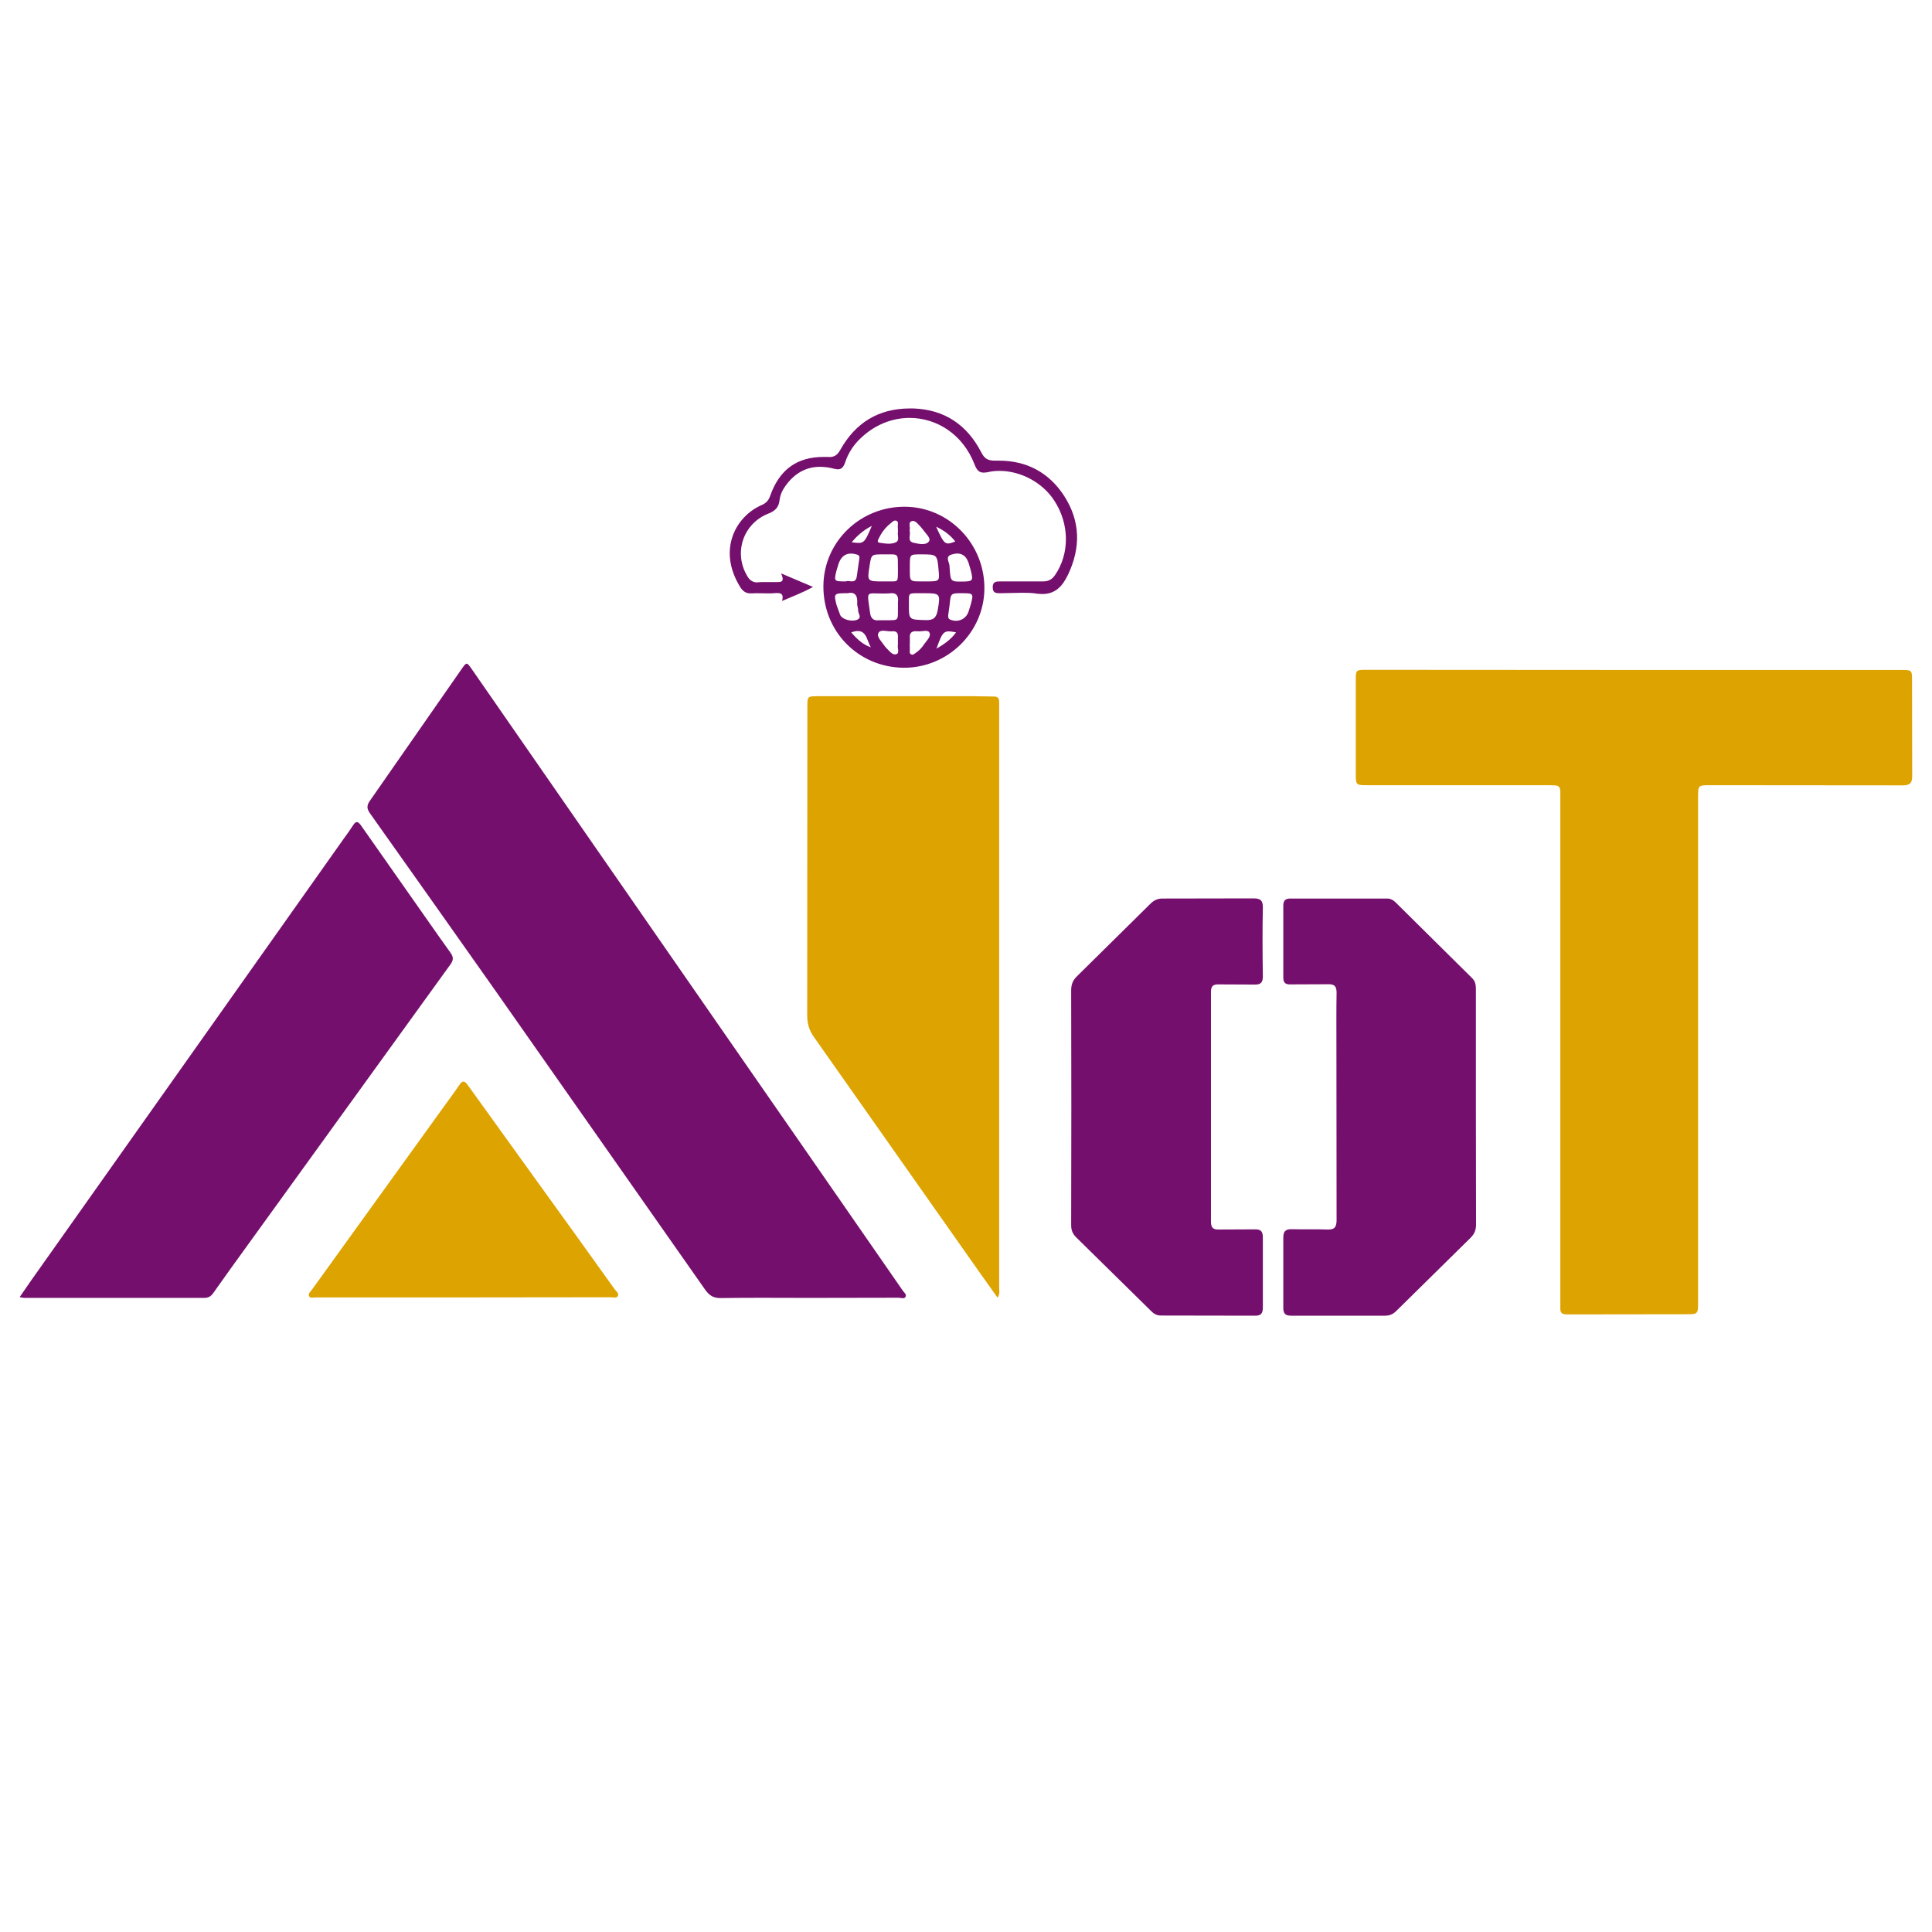 <svg xmlns="http://www.w3.org/2000/svg" xmlns:xlink="http://www.w3.org/1999/xlink" width="64" zoomAndPan="magnify" viewBox="0 0 48 48" height="64" preserveAspectRatio="xMidYMid meet" version="1.0"><defs><clipPath id="b289f311a9"><path d="M 9.098 16.426 L 22.555 16.426 L 22.555 32.285 L 9.098 32.285 Z M 9.098 16.426 " clip-rule="nonzero"/></clipPath><clipPath id="d35324bb47"><path d="M 20.094 32.246 C 19.367 32.246 18.641 32.238 17.914 32.25 C 17.73 32.254 17.625 32.191 17.52 32.043 L 12.305 24.609 C 11.27 23.141 10.234 21.676 9.195 20.211 C 9.117 20.102 9.102 20.02 9.188 19.898 L 11.461 16.633 C 11.594 16.441 11.594 16.441 11.73 16.637 L 17.93 25.578 C 19.293 27.543 20.656 29.504 22.016 31.469 L 22.422 32.055 C 22.453 32.105 22.527 32.152 22.5 32.215 C 22.469 32.281 22.387 32.242 22.328 32.242 L 20.094 32.246 " clip-rule="nonzero"/></clipPath><clipPath id="2708c7647d"><path d="M 20.035 17.289 L 24.883 17.289 L 24.883 32.25 L 20.035 32.25 Z M 20.035 17.289 " clip-rule="nonzero"/></clipPath><clipPath id="a342a46a1e"><path d="M 24.785 32.242 C 24.477 31.809 24.184 31.398 23.895 30.984 L 20.223 25.766 C 20.105 25.602 20.055 25.434 20.055 25.23 L 20.059 17.555 C 20.059 17.301 20.062 17.297 20.324 17.297 L 24.172 17.297 C 24.34 17.297 24.512 17.305 24.68 17.305 C 24.785 17.301 24.828 17.344 24.824 17.449 L 24.824 17.879 C 24.824 22.582 24.824 27.285 24.824 31.992 C 24.824 32.062 24.848 32.141 24.785 32.242 " clip-rule="nonzero"/></clipPath><clipPath id="0c3be38426"><path d="M 0.488 20.371 L 11.277 20.371 L 11.277 32.25 L 0.488 32.25 Z M 0.488 20.371 " clip-rule="nonzero"/></clipPath><clipPath id="ad939f78b2"><path d="M 0.488 32.227 C 0.598 32.07 0.688 31.934 0.785 31.797 L 8.555 20.816 C 8.629 20.715 8.703 20.613 8.77 20.508 C 8.84 20.395 8.891 20.398 8.969 20.508 L 10.035 22.027 C 10.422 22.574 10.801 23.125 11.191 23.668 C 11.27 23.777 11.27 23.855 11.188 23.965 L 5.738 31.508 C 5.59 31.715 5.438 31.926 5.293 32.133 C 5.234 32.215 5.168 32.246 5.07 32.246 L 0.605 32.246 C 0.574 32.246 0.547 32.238 0.488 32.227 " clip-rule="nonzero"/></clipPath><clipPath id="6e31105a95"><path d="M 26.613 22.289 L 31.387 22.289 L 31.387 32.699 L 26.613 32.699 Z M 26.613 22.289 " clip-rule="nonzero"/></clipPath><clipPath id="cb12d89c0c"><path d="M 26.617 27.492 L 26.613 24.605 C 26.613 24.461 26.652 24.359 26.754 24.258 L 28.57 22.465 C 28.664 22.367 28.762 22.32 28.898 22.324 L 31.133 22.32 C 31.305 22.32 31.379 22.359 31.375 22.551 C 31.363 23.117 31.367 23.688 31.375 24.258 C 31.375 24.414 31.32 24.465 31.168 24.461 L 30.285 24.457 C 30.145 24.453 30.086 24.492 30.086 24.645 L 30.086 30.352 C 30.086 30.5 30.137 30.551 30.281 30.547 L 31.164 30.543 C 31.312 30.539 31.375 30.578 31.375 30.742 L 31.375 32.484 C 31.375 32.645 31.32 32.691 31.168 32.688 L 28.859 32.684 C 28.758 32.688 28.68 32.652 28.609 32.582 L 26.734 30.738 C 26.648 30.652 26.613 30.562 26.613 30.441 L 26.617 27.496 " clip-rule="nonzero"/></clipPath><clipPath id="19db41fde7"><path d="M 7.633 26.801 L 15.41 26.801 L 15.41 32.285 L 7.633 32.285 Z M 7.633 26.801 " clip-rule="nonzero"/></clipPath><clipPath id="f8bbbe324b"><path d="M 11.504 32.234 L 7.84 32.234 C 7.785 32.234 7.703 32.266 7.676 32.195 C 7.652 32.141 7.711 32.094 7.746 32.047 L 11.035 27.484 C 11.16 27.309 11.289 27.141 11.406 26.965 C 11.492 26.828 11.547 26.852 11.629 26.969 L 13.316 29.312 C 13.973 30.219 14.625 31.129 15.277 32.039 C 15.312 32.086 15.383 32.133 15.352 32.195 C 15.32 32.262 15.238 32.23 15.18 32.23 L 11.504 32.234 " clip-rule="nonzero"/></clipPath><clipPath id="71543fd371"><path d="M 20.41 12.555 L 24.508 12.555 L 24.508 16.613 L 20.41 16.613 Z M 20.41 12.555 " clip-rule="nonzero"/></clipPath><clipPath id="b4f83996b1"><path d="M 21.16 13.473 C 21.469 13.512 21.469 13.512 21.66 13.066 C 21.461 13.168 21.309 13.293 21.16 13.473 M 23.258 13.086 C 23.465 13.539 23.48 13.551 23.734 13.453 C 23.613 13.301 23.469 13.184 23.258 13.086 M 23.754 15.711 C 23.445 15.652 23.426 15.668 23.266 16.117 C 23.465 16 23.625 15.887 23.754 15.711 M 21.148 15.711 C 21.289 15.875 21.438 16.016 21.637 16.082 C 21.523 15.902 21.535 15.57 21.148 15.711 M 22.598 13.184 C 22.637 13.285 22.527 13.445 22.695 13.484 C 22.82 13.512 23.004 13.555 23.078 13.453 C 23.141 13.375 22.996 13.254 22.93 13.156 L 22.871 13.086 C 22.805 13.023 22.738 12.914 22.648 12.949 C 22.555 12.98 22.625 13.102 22.598 13.184 M 22.309 13.215 C 22.309 13.16 22.309 13.125 22.305 13.086 C 22.301 13.035 22.332 12.961 22.27 12.938 C 22.215 12.914 22.168 12.969 22.125 13.004 C 22 13.102 21.906 13.227 21.84 13.363 C 21.82 13.402 21.773 13.473 21.852 13.484 C 21.988 13.504 22.137 13.531 22.258 13.473 C 22.359 13.426 22.289 13.293 22.309 13.215 M 22.605 15.992 L 22.602 15.992 L 22.605 16.121 C 22.609 16.172 22.582 16.23 22.637 16.258 C 22.688 16.285 22.727 16.234 22.77 16.207 C 22.848 16.152 22.91 16.082 22.961 16.004 C 23.02 15.914 23.141 15.816 23.09 15.715 C 23.051 15.637 22.906 15.695 22.809 15.684 L 22.785 15.684 C 22.656 15.672 22.594 15.719 22.605 15.844 L 22.605 15.992 M 22.309 16.02 C 22.309 15.938 22.305 15.875 22.309 15.812 C 22.312 15.719 22.266 15.676 22.172 15.684 C 22.051 15.699 21.875 15.621 21.824 15.727 C 21.773 15.824 21.91 15.945 21.977 16.047 L 22 16.078 C 22.09 16.164 22.168 16.285 22.266 16.254 C 22.363 16.227 22.285 16.09 22.309 16.02 M 21.02 14.445 C 21.09 14.402 21.25 14.523 21.285 14.332 L 21.348 13.891 C 21.359 13.832 21.352 13.797 21.289 13.777 C 21.066 13.711 20.914 13.785 20.836 14 L 20.781 14.18 C 20.719 14.445 20.719 14.445 21.02 14.445 M 23.902 14.738 C 23.621 14.738 23.621 14.738 23.594 15.02 L 23.559 15.277 C 23.555 15.324 23.551 15.375 23.617 15.398 C 23.801 15.469 23.996 15.387 24.062 15.199 L 24.117 15.023 C 24.191 14.746 24.188 14.738 23.902 14.738 M 21.055 14.738 C 20.715 14.738 20.711 14.742 20.785 15.035 L 20.875 15.281 C 20.926 15.391 21.164 15.457 21.301 15.395 C 21.422 15.336 21.316 15.242 21.32 15.168 C 21.324 15.105 21.289 15.043 21.297 14.984 C 21.312 14.777 21.223 14.699 21.055 14.738 M 23.898 14.449 C 24.176 14.445 24.184 14.434 24.117 14.164 L 24.059 13.969 C 23.988 13.781 23.852 13.711 23.641 13.777 C 23.469 13.832 23.59 13.965 23.59 14.062 L 23.598 14.172 C 23.617 14.441 23.633 14.453 23.898 14.449 M 22.992 14.445 C 23.344 14.445 23.344 14.445 23.32 14.176 C 23.285 13.773 23.285 13.773 22.883 13.773 C 22.605 13.773 22.605 13.773 22.605 14.047 C 22.605 14.488 22.57 14.441 22.992 14.445 M 21.938 14.445 L 22.031 14.445 C 22.328 14.441 22.305 14.488 22.309 14.164 L 22.309 14.152 C 22.301 13.723 22.355 13.777 21.945 13.773 C 21.648 13.773 21.648 13.773 21.605 14.055 C 21.543 14.445 21.543 14.445 21.938 14.445 M 22.309 15.078 L 22.309 14.965 C 22.332 14.797 22.27 14.715 22.09 14.742 L 21.996 14.746 C 21.492 14.754 21.539 14.637 21.617 15.23 C 21.637 15.371 21.707 15.426 21.844 15.41 L 21.977 15.41 C 22.348 15.406 22.305 15.441 22.309 15.078 M 22.953 14.738 C 22.547 14.742 22.582 14.699 22.582 15.008 C 22.578 15.402 22.582 15.395 22.992 15.406 C 23.188 15.414 23.262 15.352 23.297 15.16 C 23.367 14.75 23.367 14.738 22.953 14.738 M 22.441 16.59 C 21.316 16.574 20.445 15.68 20.457 14.551 C 20.469 13.449 21.383 12.574 22.5 12.59 C 23.594 12.605 24.473 13.527 24.457 14.641 C 24.441 15.723 23.531 16.602 22.441 16.59 " clip-rule="nonzero"/></clipPath><clipPath id="c46e3eb404"><path d="M 18 10.148 L 26.875 10.148 L 26.875 14.961 L 18 14.961 Z M 18 10.148 " clip-rule="nonzero"/></clipPath><clipPath id="0bcd15f71d"><path d="M 22.594 10.148 C 21.828 10.152 21.254 10.5 20.875 11.18 C 20.805 11.301 20.738 11.355 20.598 11.355 C 20.59 11.355 20.578 11.352 20.57 11.352 C 20.535 11.352 20.5 11.352 20.465 11.352 C 19.797 11.352 19.367 11.668 19.137 12.312 C 19.102 12.422 19.039 12.496 18.934 12.543 C 18.281 12.82 17.816 13.66 18.391 14.586 C 18.457 14.688 18.527 14.742 18.645 14.742 C 18.652 14.742 18.656 14.742 18.664 14.742 C 18.707 14.742 18.754 14.738 18.801 14.738 C 18.891 14.738 18.984 14.742 19.078 14.742 C 19.145 14.742 19.215 14.742 19.281 14.734 C 19.293 14.734 19.305 14.734 19.316 14.734 C 19.43 14.734 19.469 14.785 19.43 14.93 C 19.691 14.816 19.934 14.73 20.199 14.582 C 19.922 14.465 19.688 14.367 19.406 14.246 C 19.496 14.445 19.418 14.461 19.324 14.461 C 19.305 14.461 19.289 14.461 19.27 14.461 C 19.266 14.461 19.262 14.461 19.254 14.461 C 19.227 14.461 19.199 14.461 19.172 14.461 C 19.125 14.461 19.078 14.461 19.027 14.461 C 18.965 14.461 18.902 14.461 18.844 14.465 C 18.828 14.469 18.82 14.469 18.809 14.469 C 18.691 14.469 18.617 14.406 18.559 14.301 C 18.223 13.727 18.465 13.008 19.086 12.762 C 19.254 12.699 19.348 12.605 19.367 12.43 C 19.383 12.297 19.438 12.176 19.516 12.07 C 19.746 11.75 20.035 11.598 20.375 11.598 C 20.484 11.598 20.602 11.613 20.719 11.645 C 20.758 11.652 20.789 11.66 20.816 11.66 C 20.906 11.66 20.957 11.605 20.996 11.492 C 21.07 11.266 21.199 11.062 21.375 10.895 C 21.734 10.547 22.172 10.383 22.598 10.383 C 23.273 10.383 23.922 10.789 24.211 11.535 C 24.266 11.676 24.32 11.742 24.438 11.742 C 24.469 11.742 24.504 11.738 24.547 11.73 C 24.641 11.707 24.734 11.699 24.832 11.699 C 25.359 11.699 25.902 11.988 26.191 12.434 C 26.574 13.016 26.578 13.758 26.211 14.289 C 26.133 14.402 26.043 14.445 25.91 14.445 C 25.906 14.445 25.902 14.445 25.898 14.445 L 24.844 14.445 C 24.746 14.445 24.66 14.453 24.664 14.594 C 24.664 14.73 24.742 14.738 24.84 14.738 C 24.84 14.738 24.844 14.738 24.848 14.738 C 25.035 14.738 25.223 14.727 25.41 14.727 C 25.531 14.727 25.648 14.73 25.766 14.75 C 25.812 14.754 25.855 14.758 25.895 14.758 C 26.215 14.758 26.391 14.574 26.531 14.285 C 26.855 13.609 26.844 12.949 26.438 12.32 C 26.062 11.738 25.504 11.445 24.824 11.445 C 24.801 11.445 24.777 11.445 24.754 11.445 C 24.742 11.445 24.734 11.445 24.723 11.445 C 24.539 11.445 24.457 11.395 24.375 11.23 C 24.023 10.555 23.469 10.176 22.695 10.148 C 22.672 10.148 22.645 10.148 22.617 10.148 Z M 22.594 10.148 " clip-rule="nonzero"/></clipPath><clipPath id="94b6529092"><path d="M 33.648 16.641 L 47.508 16.641 L 47.508 32.691 L 33.648 32.691 Z M 33.648 16.641 " clip-rule="nonzero"/></clipPath><clipPath id="4f9ee71135"><path d="M 33.949 16.641 C 33.688 16.641 33.684 16.645 33.684 16.898 L 33.684 19.207 C 33.684 19.508 33.684 19.508 33.98 19.508 C 34.277 19.508 34.578 19.508 34.875 19.508 C 36.074 19.508 37.27 19.508 38.469 19.508 L 38.617 19.512 C 38.617 19.512 38.621 19.512 38.621 19.512 C 38.723 19.512 38.766 19.562 38.766 19.66 L 38.766 19.867 C 38.766 23.953 38.766 28.039 38.766 32.121 L 38.766 32.5 C 38.762 32.617 38.809 32.656 38.93 32.656 C 38.93 32.656 38.934 32.656 38.934 32.656 L 41.883 32.652 C 42.188 32.652 42.188 32.652 42.188 32.34 L 42.188 19.824 C 42.188 19.508 42.188 19.508 42.492 19.508 L 47.262 19.512 C 47.262 19.512 47.266 19.512 47.266 19.512 C 47.445 19.512 47.508 19.461 47.508 19.285 L 47.508 19.273 C 47.508 19.27 47.508 19.27 47.508 19.27 L 47.504 16.922 C 47.504 16.645 47.504 16.645 47.227 16.645 L 40.598 16.645 Z M 33.949 16.641 " clip-rule="nonzero"/></clipPath><clipPath id="8a07d7f77b"><path d="M 31.844 22.316 L 36.691 22.316 L 36.691 32.691 L 31.844 32.691 Z M 31.844 22.316 " clip-rule="nonzero"/></clipPath><clipPath id="1d50f15e88"><path d="M 36.668 27.516 L 36.672 30.422 C 36.672 30.559 36.633 30.656 36.535 30.754 L 34.691 32.57 C 34.609 32.652 34.523 32.688 34.41 32.688 L 32.098 32.688 C 31.938 32.691 31.879 32.645 31.883 32.477 L 31.883 30.75 C 31.883 30.598 31.934 30.535 32.09 30.539 C 32.383 30.547 32.676 30.535 32.973 30.547 C 33.152 30.555 33.207 30.492 33.207 30.312 L 33.203 25.996 C 33.203 25.551 33.199 25.105 33.207 24.664 C 33.207 24.512 33.16 24.449 33.004 24.453 L 32.062 24.457 C 31.938 24.461 31.883 24.418 31.883 24.285 L 31.883 22.5 C 31.883 22.375 31.934 22.324 32.059 22.324 L 34.465 22.324 C 34.551 22.324 34.617 22.363 34.676 22.422 L 36.57 24.297 C 36.66 24.383 36.668 24.477 36.668 24.586 L 36.668 27.516 " clip-rule="nonzero"/></clipPath></defs><g clip-path="url(#b289f311a9)"><g clip-path="url(#d35324bb47)"><path fill="#750f6d" d="M 0.301 9.961 L 31.574 9.961 L 31.574 32.887 L 0.301 32.887 Z M 0.301 9.961 " fill-opacity="1" fill-rule="nonzero"/></g></g><g clip-path="url(#2708c7647d)"><g clip-path="url(#a342a46a1e)"><path fill="#dda300" d="M 0.301 9.961 L 31.574 9.961 L 31.574 32.887 L 0.301 32.887 Z M 0.301 9.961 " fill-opacity="1" fill-rule="nonzero"/></g></g><g clip-path="url(#0c3be38426)"><g clip-path="url(#ad939f78b2)"><path fill="#750f6d" d="M 0.301 9.961 L 31.574 9.961 L 31.574 32.887 L 0.301 32.887 Z M 0.301 9.961 " fill-opacity="1" fill-rule="nonzero"/></g></g><g clip-path="url(#6e31105a95)"><g clip-path="url(#cb12d89c0c)"><path fill="#750f6d" d="M 0.301 9.961 L 31.574 9.961 L 31.574 32.887 L 0.301 32.887 Z M 0.301 9.961 " fill-opacity="1" fill-rule="nonzero"/></g></g><g clip-path="url(#19db41fde7)"><g clip-path="url(#f8bbbe324b)"><path fill="#dda300" d="M 0.301 9.961 L 31.574 9.961 L 31.574 32.887 L 0.301 32.887 Z M 0.301 9.961 " fill-opacity="1" fill-rule="nonzero"/></g></g><g clip-path="url(#71543fd371)"><g clip-path="url(#b4f83996b1)"><path fill="#750f6d" d="M 0.301 9.961 L 31.574 9.961 L 31.574 32.887 L 0.301 32.887 Z M 0.301 9.961 " fill-opacity="1" fill-rule="nonzero"/></g></g><g clip-path="url(#c46e3eb404)"><g clip-path="url(#0bcd15f71d)"><path fill="#750f6d" d="M 0.301 9.961 L 31.574 9.961 L 31.574 32.887 L 0.301 32.887 Z M 0.301 9.961 " fill-opacity="1" fill-rule="nonzero"/></g></g><g clip-path="url(#94b6529092)"><g clip-path="url(#4f9ee71135)"><path fill="#dda300" d="M 31.695 16.453 L 47.707 16.453 L 47.707 32.879 L 31.695 32.879 Z M 31.695 16.453 " fill-opacity="1" fill-rule="nonzero"/></g></g><g clip-path="url(#8a07d7f77b)"><g clip-path="url(#1d50f15e88)"><path fill="#750f6d" d="M 31.695 16.453 L 47.707 16.453 L 47.707 32.879 L 31.695 32.879 Z M 31.695 16.453 " fill-opacity="1" fill-rule="nonzero"/></g></g></svg>